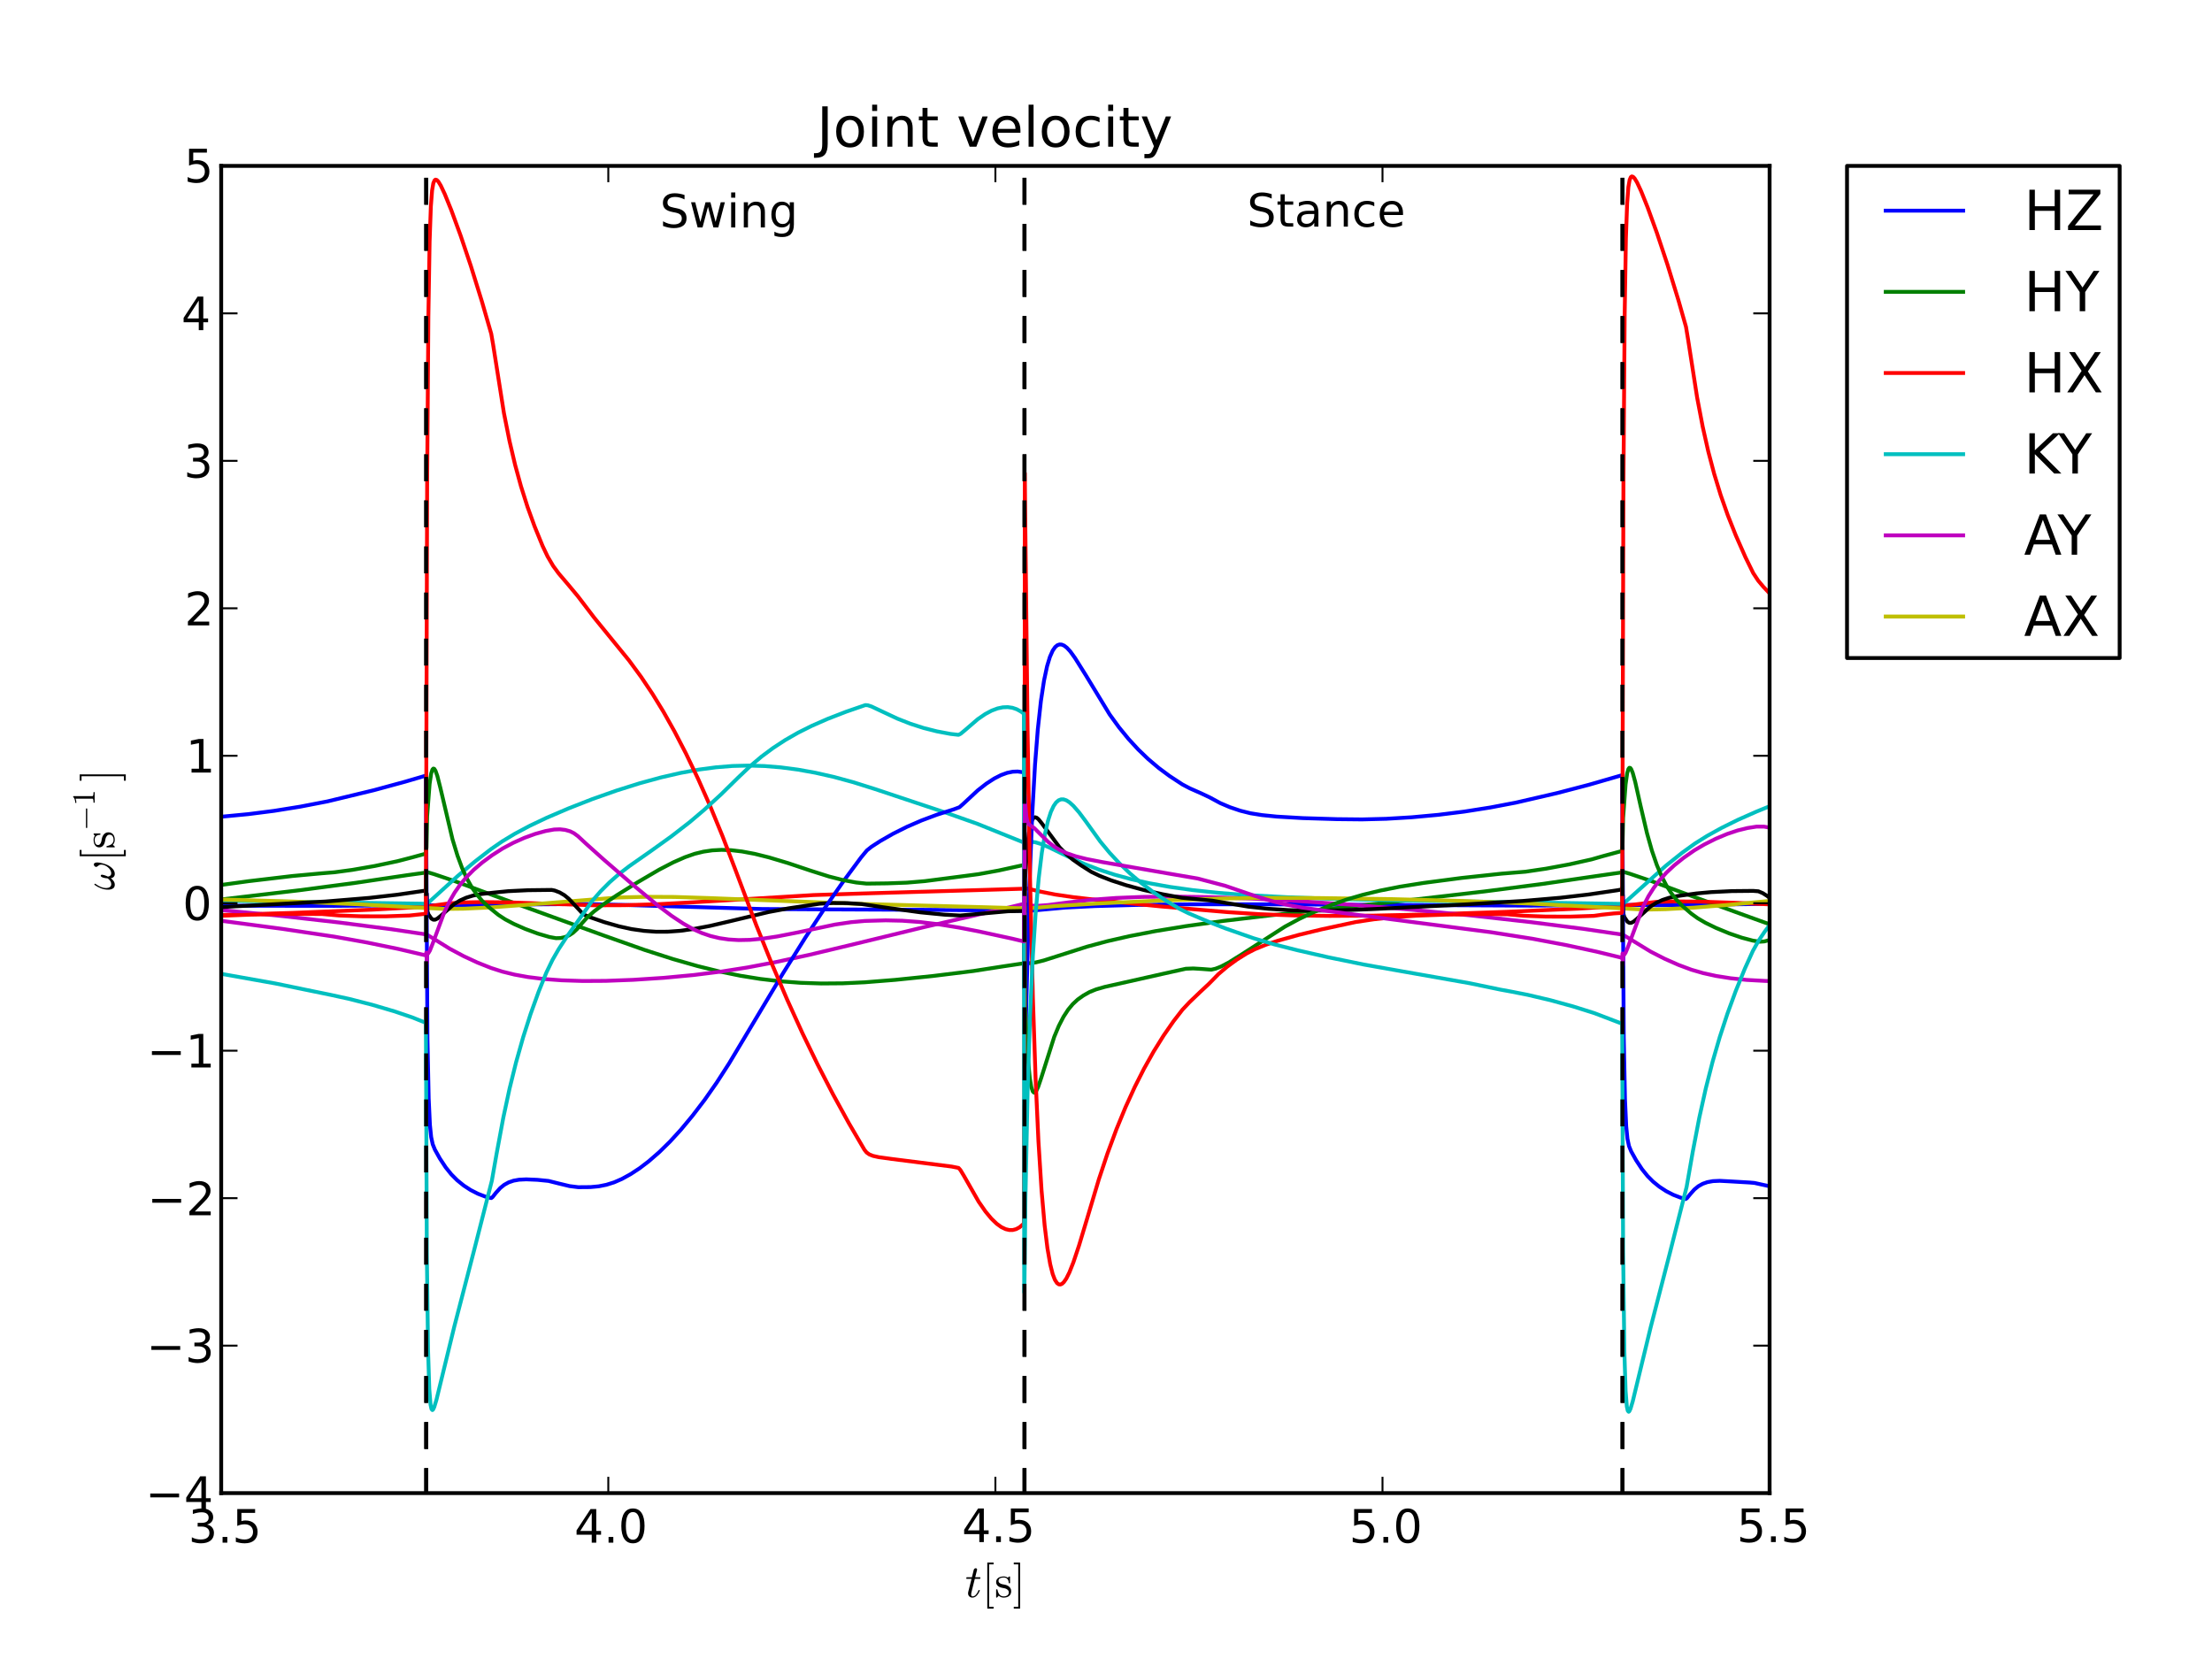 <?xml version="1.0" encoding="utf-8" standalone="no"?>
<!DOCTYPE svg PUBLIC "-//W3C//DTD SVG 1.1//EN"
  "http://www.w3.org/Graphics/SVG/1.1/DTD/svg11.dtd">
<!-- Created with matplotlib (http://matplotlib.org/) -->
<svg height="432pt" version="1.1" viewBox="0 0 576 432" width="576pt" xmlns="http://www.w3.org/2000/svg" xmlns:xlink="http://www.w3.org/1999/xlink">
 <defs>
  <style type="text/css">
*{stroke-linecap:square;stroke-linejoin:round;}
  </style>
 </defs>
 <g id="figure_1">
  <g id="patch_1">
   <path d="
M0 432
L576 432
L576 0
L0 0
z
" style="fill:#ffffff;"/>
  </g>
  <g id="axes_1">
   <g id="patch_2">
    <path d="
M57.6 388.8
L460.8 388.8
L460.8 43.2
L57.6 43.2
z
" style="fill:#ffffff;"/>
   </g>
   <g id="line2d_1">
    <path clip-path="url(#pb89c8edd4c)" d="
M57.681 235.847
L87.114 235.883
L108.806 235.705
L114.371 235.731
L121.789 235.752
L139.692 235.496
L152.11 235.393
L163.561 235.676
L198.478 236.704
L214.122 236.797
L241.137 236.916
L268.312 237.155
L277.425 236.329
L285.166 235.942
L296.052 235.64
L310.326 235.475
L328.792 235.477
L398.707 235.824
L419.835 235.634
L425.48 235.655
L432.737 235.711
L448.22 235.537
L460.719 235.351
L460.719 235.351" style="fill:none;stroke:#0000ff;"/>
   </g>
   <g id="line2d_2">
    <path clip-path="url(#pb89c8edd4c)" d="
M57.681 234.2
L77.841 231.835
L92.84 229.855
L106.065 227.886
L111.387 227.149
L113 227.617
L118.403 229.442
L126.628 232.48
L135.821 235.851
L157.352 243.65
L167.916 247.38
L175.254 249.738
L181.624 251.556
L187.43 252.986
L192.833 254.088
L197.994 254.916
L203.236 255.529
L208.477 255.919
L213.88 256.097
L219.444 256.054
L225.17 255.787
L233.073 255.157
L242.911 254.148
L253.475 252.847
L261.216 251.642
L267.103 250.764
L268.232 250.808
L269.683 250.617
L271.78 250.1
L275.489 248.921
L283.069 246.507
L288.311 245.096
L294.117 243.769
L300.81 242.474
L308.713 241.179
L318.47 239.818
L330.566 238.386
L365.242 234.59
L386.611 232.123
L401.933 230.135
L415.319 228.175
L422.899 227.084
L424.431 227.529
L429.754 229.335
L437.979 232.386
L446.849 235.647
L460.719 240.651
L460.719 240.651" style="fill:none;stroke:#008000;"/>
   </g>
   <g id="line2d_3">
    <path clip-path="url(#pb89c8edd4c)" d="
M57.681 238.264
L76.067 237.717
L96.952 236.872
L111.064 236.09
L113.322 235.737
L116.79 235.255
L120.419 235.001
L125.338 234.895
L132.595 234.978
L142.836 235.333
L154.771 235.741
L162.674 235.71
L171.222 235.455
L180.737 234.942
L211.864 233.069
L224.605 232.661
L254.604 231.78
L267.587 231.388
L270.893 232.164
L274.683 232.916
L279.521 233.625
L287.988 234.605
L302.262 236.03
L319.68 237.517
L328.067 238.053
L336.534 238.367
L346.211 238.496
L357.823 238.42
L373.144 238.084
L392.337 237.437
L410.964 236.609
L422.899 235.869
L431.286 234.848
L435.963 234.724
L442.817 234.784
L452.494 235.106
L460.719 235.497
L460.719 235.497" style="fill:none;stroke:#ff0000;"/>
   </g>
   <g id="line2d_4">
    <path clip-path="url(#pb89c8edd4c)" d="
M57.681 234.56
L111.064 235.332
L111.629 234.965
L113.242 233.507
L119.128 228.155
L123.644 224.359
L127.837 221.121
L130.821 219.063
L134.047 217.119
L137.917 215.054
L142.353 212.946
L148.078 210.494
L154.287 208.065
L160.577 205.848
L166.625 203.946
L172.189 202.424
L177.27 201.257
L182.028 200.39
L186.463 199.802
L190.737 199.459
L194.849 199.355
L199.043 199.476
L203.316 199.822
L207.752 200.403
L212.348 201.228
L217.187 202.325
L222.186 203.687
L227.831 205.466
L246.62 211.728
L254.523 214.525
L260.571 216.963
L266.861 219.501
L267.587 219.242
L268.474 219.175
L269.603 219.33
L271.054 219.766
L273.151 220.643
L278.07 223.028
L282.344 224.96
L286.134 226.428
L290.166 227.744
L294.52 228.929
L299.278 229.991
L304.52 230.931
L310.487 231.769
L317.341 232.508
L324.922 233.087
L335.324 233.64
L348.63 234.124
L365.161 234.484
L422.415 235.369
L422.819 235.198
L423.706 234.47
L433.786 225.434
L438.06 222.03
L441.366 219.65
L444.511 217.68
L448.22 215.622
L452.575 213.466
L457.332 211.362
L460.719 209.975
L460.719 209.975" style="fill:none;stroke:#00bfbf;"/>
   </g>
   <g id="line2d_5">
    <path clip-path="url(#pb89c8edd4c)" d="
M57.681 236.986
L73.728 238.563
L88.404 240.225
L101.871 241.964
L111.064 243.338
L111.951 243.849
L117.112 247.048
L120.741 248.985
L124.37 250.671
L127.918 252.076
L130.821 253.009
L133.966 253.781
L137.514 254.424
L141.546 254.924
L146.223 255.268
L151.788 255.451
L157.755 255.415
L164.932 255.142
L172.915 254.618
L180.657 253.889
L187.834 252.993
L194.607 251.926
L202.026 250.522
L210.735 248.64
L221.057 246.175
L240.733 241.392
L261.458 236.599
L266.7 235.345
L267.506 235.63
L268.716 235.823
L270.409 235.859
L272.909 235.67
L278.392 234.966
L284.682 234.257
L290.65 233.823
L297.504 233.552
L305.407 233.469
L314.842 233.602
L325.647 233.974
L338.066 234.632
L352.178 235.605
L367.822 236.912
L383.869 238.472
L398.788 240.142
L412.174 241.853
L422.496 243.375
L423.222 243.764
L429.834 247.803
L433.463 249.66
L437.092 251.266
L440.479 252.526
L443.462 253.39
L446.849 254.134
L450.639 254.734
L454.833 255.169
L459.59 255.432
L460.719 255.468
L460.719 255.468" style="fill:none;stroke:#bf00bf;"/>
   </g>
   <g id="line2d_6">
    <path clip-path="url(#pb89c8edd4c)" d="
M57.681 234.222
L76.228 234.756
L93.323 235.466
L108.242 236.303
L115.822 236.681
L120.822 236.618
L127.676 236.298
L136.305 235.665
L160.9 233.707
L168.157 233.527
L175.657 233.566
L184.447 233.844
L223.073 235.34
L257.265 236.26
L267.748 236.558
L274.925 235.934
L285.65 235.278
L301.536 234.526
L317.664 233.984
L329.196 233.811
L343.066 233.845
L361.935 234.114
L380.724 234.602
L398.304 235.279
L413.706 236.086
L428.383 236.865
L433.786 236.745
L440.963 236.355
L450.075 235.626
L460.719 234.6
L460.719 234.6" style="fill:none;stroke:#bfbf00;"/>
   </g>
   <g id="line2d_7">
    <path clip-path="url(#pb89c8edd4c)" d="
M110.984 388.8
L110.984 43.2" style="fill:none;stroke:#000000;stroke-dasharray:6,6;stroke-dashoffset:0.0;stroke-linecap:butt;"/>
   </g>
   <g id="line2d_8">
    <path clip-path="url(#pb89c8edd4c)" d="
M266.78 388.8
L266.78 43.2" style="fill:none;stroke:#000000;stroke-dasharray:6,6;stroke-dashoffset:0.0;stroke-linecap:butt;"/>
   </g>
   <g id="line2d_9">
    <path clip-path="url(#pb89c8edd4c)" d="
M422.496 388.8
L422.496 43.2" style="fill:none;stroke:#000000;stroke-dasharray:6,6;stroke-dashoffset:0.0;stroke-linecap:butt;"/>
   </g>
   <g id="line2d_10">
    <path clip-path="url(#pb89c8edd4c)" d="
M57.681 236.203
L84.776 234.751
L96.146 233.811
L103.484 232.976
L110.742 231.918
L110.822 231.904
L110.903 231.617
L111.064 236.647
L111.145 232.746
L111.306 237.245
L111.548 238.06
L112.355 239.214
L112.838 239.492
L113.322 239.476
L113.887 239.204
L114.774 238.485
L118.241 235.425
L119.773 234.481
L121.386 233.757
L123.16 233.211
L125.257 232.806
L128.724 232.415
L132.353 232.059
L137.514 231.808
L143.643 231.735
L144.449 231.895
L145.74 232.39
L146.949 233.096
L148.078 234.015
L149.449 235.458
L151.949 238.14
L153.723 238.869
L157.352 240.123
L161.142 241.204
L164.448 241.93
L167.674 242.394
L170.738 242.614
L173.883 242.612
L177.108 242.383
L180.657 241.896
L184.85 241.11
L190.172 239.872
L200.172 237.484
L205.252 236.54
L213.396 235.331
L216.864 235.142
L220.493 235.165
L224.364 235.415
L226.541 235.725
L230.008 236.248
L239.685 237.57
L245.975 238.183
L250.007 238.393
L254.523 238.002
L262.506 237.288
L265.893 237.222
L266.619 237.246
L266.7 257.434
L266.78 250.437
L266.941 228.855
L267.425 221.357
L267.909 216.976
L268.393 214.521
L268.796 213.431
L269.199 212.923
L269.522 212.81
L269.925 212.926
L270.409 213.317
L271.215 214.308
L275.892 220.623
L277.586 222.335
L279.441 223.897
L281.537 225.363
L284.198 227.043
L286.376 228.086
L289.359 229.248
L293.23 230.505
L297.746 231.734
L302.746 232.861
L307.745 233.772
L310.568 234.038
L315.648 234.53
L325.083 236.092
L330.324 236.653
L335.647 236.995
L341.211 237.128
L348.549 237.06
L357.178 236.737
L381.047 235.539
L396.611 234.605
L406.287 233.776
L413.626 232.928
L421.206 231.814
L422.335 231.604
L422.415 231.117
L422.496 235.851
L422.577 233.193
L422.738 237.992
L422.98 238.818
L423.786 240.009
L424.27 240.312
L424.754 240.308
L425.318 240.038
L426.205 239.305
L429.834 236.018
L431.286 235.1
L432.899 234.346
L434.673 233.77
L436.769 233.333
L441.688 232.656
L445.559 232.305
L450.962 232.04
L456.526 231.987
L457.897 232.096
L459.026 232.578
L460.155 233.291
L460.719 233.745
L460.719 233.745" style="fill:none;stroke:#000000;"/>
   </g>
   <g id="line2d_11">
    <path clip-path="url(#pb89c8edd4c)" d="
M57.681 212.667
L64.696 211.995
L71.389 211.142
L78.163 210.054
L85.26 208.682
L97.356 205.767
L105.5 203.55
L110.822 201.988
L110.903 202.545
L111.306 270.412
L111.629 286.03
L111.951 292.927
L112.274 296.089
L112.677 297.962
L113.242 299.351
L114.532 301.664
L116.064 303.987
L117.516 305.79
L119.048 307.328
L120.741 308.701
L122.515 309.86
L124.451 310.853
L126.386 311.596
L127.918 311.979
L128.241 311.739
L129.128 310.622
L130.257 309.362
L131.305 308.52
L132.434 307.894
L133.724 307.448
L135.176 307.189
L137.03 307.101
L139.933 307.223
L142.836 307.514
L145.417 308.161
L148.32 308.86
L150.578 309.142
L153.723 309.115
L155.9 308.915
L157.916 308.51
L159.932 307.873
L161.948 306.993
L164.206 305.745
L166.545 304.215
L168.964 302.366
L171.706 299.979
L174.447 297.29
L177.27 294.21
L180.334 290.525
L183.479 286.41
L186.624 281.92
L189.85 276.916
L193.64 270.582
L203.8 253.594
L209.687 244.183
L214.929 236.226
L219.686 229.395
L224.202 223.294
L225.734 221.446
L226.944 220.482
L229.202 219.013
L232.508 217.126
L236.137 215.31
L239.927 213.663
L243.959 212.154
L248.394 210.738
L249.846 210.195
L250.813 209.339
L254.604 205.813
L256.861 204.048
L258.877 202.739
L260.652 201.833
L262.264 201.246
L263.716 200.948
L265.006 200.898
L266.216 201.064
L266.619 201.171
L266.78 209.07
L266.861 276.59
L266.941 273.292
L268.07 230.194
L268.796 211.877
L269.522 199.072
L270.248 189.881
L271.054 182.508
L271.86 177.22
L272.667 173.45
L273.393 171.057
L274.118 169.421
L274.764 168.491
L275.328 168.018
L275.892 167.815
L276.457 167.845
L277.102 168.119
L277.828 168.68
L278.715 169.65
L279.924 171.332
L282.747 175.831
L288.956 186.05
L291.375 189.379
L293.875 192.437
L296.375 195.149
L298.956 197.63
L301.697 199.955
L304.52 202.054
L307.907 204.272
L309.842 205.289
L312.826 206.608
L315.003 207.636
L317.745 209.121
L320.244 210.188
L322.986 211.113
L325.647 211.775
L328.631 212.251
L332.502 212.642
L339.195 213.034
L348.146 213.307
L354.678 213.375
L360.968 213.213
L367.58 212.818
L374.515 212.18
L381.289 211.336
L388.063 210.27
L394.756 208.994
L405.562 206.493
L413.787 204.341
L422.254 201.889
L422.335 201.864
L422.415 202.717
L422.819 269.928
L423.141 286.206
L423.464 293.312
L423.786 296.538
L424.189 298.429
L424.754 299.816
L426.044 302.129
L427.576 304.453
L429.028 306.251
L430.479 307.706
L432.092 309.016
L433.866 310.175
L435.721 311.128
L437.656 311.875
L438.947 312.219
L439.269 312.01
L440.076 311.021
L441.204 309.746
L442.253 308.889
L443.382 308.255
L444.591 307.827
L446.043 307.562
L447.817 307.484
L450.397 307.621
L455.639 307.927
L456.849 308.034
L459.026 308.513
L460.719 308.879
L460.719 308.879" style="fill:none;stroke:#0000ff;"/>
   </g>
   <g id="line2d_12">
    <path clip-path="url(#pb89c8edd4c)" d="
M57.681 230.429
L64.696 229.462
L76.147 228.11
L83.808 227.404
L87.114 227.138
L91.711 226.52
L97.597 225.499
L103.484 224.257
L107.355 223.25
L110.822 222.297
L111.064 220.72
L111.226 212.58
L111.871 204.128
L112.274 201.428
L112.596 200.399
L112.838 200.131
L113.08 200.2
L113.403 200.7
L113.887 202.064
L114.693 205.257
L117.838 218.574
L119.128 222.803
L120.338 226.059
L121.548 228.721
L122.838 231.026
L124.128 232.894
L125.58 234.601
L127.192 236.145
L129.773 238.233
L131.547 239.394
L133.805 240.586
L136.788 241.902
L140.095 243.12
L143.078 243.992
L144.772 244.295
L145.981 244.259
L147.11 244.014
L148.239 243.541
L149.207 242.906
L150.255 241.934
L151.546 240.405
L152.916 238.904
L154.61 237.389
L157.029 235.549
L160.658 233.093
L166.141 229.679
L171.625 226.468
L175.334 224.544
L178.399 223.198
L180.899 222.323
L183.156 221.772
L185.495 221.428
L187.914 221.3
L190.414 221.39
L193.236 221.726
L196.543 222.344
L200.252 223.269
L205.252 224.764
L211.058 226.712
L215.896 228.245
L219.606 229.186
L222.912 229.798
L225.654 230.091
L231.057 230.024
L236.137 229.841
L240.814 229.446
L245.975 228.781
L251.62 228.048
L254.845 227.621
L260.006 226.687
L265.409 225.5
L266.7 225.228
L266.78 228.576
L266.941 262.812
L267.667 275.665
L268.151 280.703
L268.554 283.084
L268.957 284.246
L269.28 284.529
L269.522 284.457
L269.844 284.073
L270.328 283.053
L271.135 280.677
L274.522 269.99
L275.731 267.096
L276.941 264.759
L278.15 262.904
L279.36 261.452
L280.65 260.259
L282.102 259.232
L283.715 258.321
L285.408 257.639
L287.666 256.988
L292.101 255.991
L302.746 253.596
L308.794 252.257
L310.729 252.184
L312.906 252.313
L315.406 252.5
L316.535 252.245
L317.987 251.671
L319.922 250.653
L322.825 248.852
L334.598 241.289
L338.388 239.254
L342.017 237.559
L346.856 235.575
L350.726 234.212
L354.839 233.009
L359.436 231.898
L364.596 230.882
L370.725 229.91
L380.563 228.62
L390.966 227.502
L397.256 226.989
L402.578 226.2
L408.626 225.082
L414.432 223.788
L417.254 222.975
L422.335 221.596
L422.415 220.562
L422.496 220.747
L422.657 212.965
L423.302 204.24
L423.706 201.381
L424.028 200.257
L424.27 199.934
L424.512 199.962
L424.754 200.27
L425.157 201.249
L425.802 203.585
L427.173 209.715
L428.867 216.944
L430.157 221.522
L431.447 225.273
L432.657 228.14
L433.947 230.622
L435.237 232.63
L436.608 234.364
L438.14 235.944
L440.398 237.897
L442.092 239.123
L444.108 240.3
L446.849 241.633
L450.317 243.064
L453.542 244.167
L456.445 244.937
L458.3 245.223
L459.429 245.145
L460.558 244.837
L460.719 244.773
L460.719 244.773" style="fill:none;stroke:#008000;"/>
   </g>
   <g id="line2d_13">
    <path clip-path="url(#pb89c8edd4c)" d="
M57.681 238.474
L65.1 238.174
L75.18 237.988
L83.808 238.006
L88.404 238.4
L94.211 238.603
L100.581 238.605
L106.629 238.396
L110.822 237.95
L110.903 237.616
L111.226 125.681
L111.548 82.507
L111.871 62.839
L112.193 53.776
L112.516 49.59
L112.838 47.705
L113.161 46.946
L113.403 46.776
L113.725 46.854
L114.129 47.257
L114.774 48.317
L115.822 50.547
L117.516 54.726
L119.935 61.322
L122.596 69.213
L125.499 78.546
L127.918 86.913
L128.402 89.716
L131.224 107.574
L132.676 114.852
L134.127 121.028
L135.66 126.619
L137.353 131.962
L139.208 137.075
L141.304 142.198
L142.595 144.909
L144.046 147.376
L145.498 149.346
L147.836 152.091
L150.417 155.187
L154.771 160.897
L163.803 171.987
L166.948 176.269
L169.932 180.726
L172.754 185.328
L175.657 190.492
L178.641 196.252
L181.786 202.82
L184.931 209.923
L188.156 217.764
L191.462 226.4
L196.946 240.947
L200.978 250.96
L205.01 260.378
L208.961 269.055
L212.913 277.201
L216.945 285.014
L221.057 292.498
L225.089 299.388
L225.654 300.097
L226.38 300.613
L227.347 300.996
L228.879 301.336
L232.186 301.79
L247.83 303.771
L249.604 304.125
L250.088 304.668
L250.975 306.138
L254.845 312.922
L256.62 315.482
L258.152 317.326
L259.523 318.648
L260.732 319.524
L261.861 320.067
L262.829 320.295
L263.716 320.291
L264.603 320.062
L265.49 319.583
L266.377 318.828
L266.619 318.571
L266.7 287.857
L266.78 290.947
L266.861 123.248
L266.941 132.472
L267.587 190.369
L268.232 229.254
L268.957 259.7
L269.683 281.339
L270.409 297.161
L271.215 309.948
L272.022 319.105
L272.748 325.021
L273.473 329.212
L274.118 331.762
L274.683 333.237
L275.247 334.113
L275.731 334.453
L276.134 334.483
L276.538 334.309
L277.021 333.865
L277.667 332.932
L278.473 331.318
L279.521 328.668
L280.973 324.339
L283.15 317.108
L286.134 307.111
L288.392 300.342
L290.73 294.029
L293.069 288.345
L295.488 283.047
L297.907 278.27
L300.407 273.815
L302.988 269.673
L305.568 265.947
L307.907 262.922
L309.761 260.953
L312.584 258.25
L314.761 256.219
L317.341 253.594
L319.599 251.685
L322.099 249.86
L324.68 248.247
L326.776 247.175
L329.679 245.989
L332.824 244.936
L338.227 243.433
L344.195 241.994
L352.984 240.101
L357.742 239.387
L362.903 238.84
L368.87 238.439
L376.531 238.165
L387.418 238.018
L392.498 238.089
L396.852 238.464
L402.578 238.675
L408.868 238.688
L415.077 238.485
L417.174 238.183
L420.238 237.854
L422.335 237.721
L422.415 237.228
L422.738 126.039
L423.06 81.899
L423.383 61.985
L423.706 52.879
L424.028 48.706
L424.351 46.841
L424.673 46.1
L424.915 45.94
L425.238 46.029
L425.641 46.436
L426.286 47.505
L427.334 49.755
L429.028 53.974
L431.447 60.638
L434.189 68.857
L437.092 78.292
L439.027 85.097
L439.592 88.516
L441.93 103.53
L443.382 111.131
L444.833 117.569
L446.365 123.38
L448.059 128.908
L449.914 134.174
L452.01 139.443
L454.51 145.101
L456.526 149.214
L457.816 151.18
L459.187 152.809
L460.719 154.434
L460.719 154.434" style="fill:none;stroke:#ff0000;"/>
   </g>
   <g id="line2d_14">
    <path clip-path="url(#pb89c8edd4c)" d="
M57.681 253.598
L71.712 256.095
L79.857 257.782
L85.985 259.034
L90.904 260.107
L96.872 261.633
L102.758 263.367
L107.274 264.901
L110.903 266.346
L111.145 326.382
L111.468 351.612
L111.79 361.731
L112.113 365.789
L112.355 366.921
L112.596 367.184
L112.758 367.064
L113.08 366.397
L113.645 364.528
L114.935 359.234
L118.322 345.339
L123.483 325.466
L128.079 307.453
L129.289 300.564
L131.063 291.018
L132.676 283.525
L134.369 276.672
L136.224 270.105
L138.159 264.063
L140.256 258.241
L142.272 253.254
L143.885 249.923
L145.498 247.118
L147.594 243.931
L154.207 234.597
L156.384 232.103
L158.723 229.757
L161.222 227.561
L163.884 225.527
L169.528 221.579
L174.77 217.82
L179.608 214.071
L183.318 210.924
L187.753 206.863
L192.269 202.426
L195.414 199.442
L198.317 196.998
L201.3 194.781
L204.445 192.725
L207.832 190.784
L211.38 189.009
L215.493 187.204
L220.332 185.328
L225.331 183.605
L225.976 183.651
L226.944 183.971
L229.041 184.958
L233.718 187.149
L237.105 188.477
L240.492 189.566
L243.959 190.444
L247.507 191.113
L249.604 191.352
L250.168 191.063
L251.217 190.195
L254.604 187.278
L256.539 185.945
L258.232 185.043
L259.764 184.47
L261.135 184.182
L262.426 184.131
L263.635 184.305
L264.764 184.688
L265.893 185.313
L266.619 185.857
L266.7 336.485
L266.78 333.348
L267.022 311.963
L267.587 284.337
L268.232 264.3
L268.957 248.824
L269.683 237.681
L270.49 228.601
L271.296 221.994
L272.102 217.171
L272.909 213.687
L273.635 211.445
L274.36 209.881
L275.005 208.959
L275.651 208.402
L276.296 208.15
L276.941 208.15
L277.667 208.395
L278.473 208.909
L279.521 209.859
L280.973 211.519
L282.666 213.784
L286.537 219.166
L288.956 222.087
L291.537 224.855
L294.278 227.467
L297.181 229.929
L300.326 232.307
L303.713 234.591
L307.261 236.722
L309.439 237.789
L313.229 239.403
L315.89 240.504
L318.954 241.702
L326.454 244.324
L331.776 245.902
L337.905 247.455
L345.807 249.255
L355.162 251.17
L365.484 252.999
L382.74 256.041
L390.724 257.699
L393.385 258.185
L397.82 259.057
L403.707 260.445
L409.594 262.06
L415.158 263.813
L422.335 266.556
L422.415 266.668
L422.657 325.994
L422.98 351.97
L423.302 362.195
L423.625 366.255
L423.867 367.373
L424.109 367.621
L424.27 367.491
L424.593 366.809
L425.157 364.919
L426.447 359.589
L429.834 345.608
L434.753 326.579
L439.188 309.084
L440.801 299.872
L442.495 291.041
L444.188 283.405
L445.962 276.447
L447.817 270.064
L449.833 263.917
L452.01 257.985
L454.349 252.248
L456.445 247.617
L457.897 245.018
L459.51 242.625
L460.719 241.004
L460.719 241.004" style="fill:none;stroke:#00bfbf;"/>
   </g>
   <g id="line2d_15">
    <path clip-path="url(#pb89c8edd4c)" d="
M57.681 239.777
L73.486 241.873
L87.114 243.907
L95.42 245.398
L103.726 247.105
L110.822 248.769
L110.903 248.873
L110.984 248.058
L111.064 248.195
L111.145 250.807
L111.226 248.078
L111.306 248.488
L111.548 248.189
L111.951 247.52
L112.677 245.691
L115.661 237.632
L117.032 234.755
L118.403 232.399
L119.935 230.222
L121.548 228.309
L123.402 226.452
L125.58 224.593
L128.16 222.691
L130.902 220.934
L133.644 219.472
L136.547 218.172
L139.369 217.146
L142.03 216.409
L144.288 216.002
L145.82 215.947
L147.191 216.108
L148.481 216.478
L149.449 216.964
L150.497 217.735
L152.594 219.684
L157.19 223.81
L165.174 230.712
L171.302 235.789
L174.931 238.515
L177.915 240.489
L180.495 241.945
L182.753 242.956
L185.011 243.727
L187.35 244.289
L189.769 244.642
L192.349 244.795
L195.252 244.736
L198.478 244.442
L202.429 243.845
L207.832 242.786
L217.428 240.754
L221.622 240.132
L225.251 239.81
L230.653 239.656
L234.927 239.754
L239.443 240.084
L244.282 240.663
L249.765 241.553
L254.765 242.516
L263.555 244.42
L266.619 245.15
L266.861 207.258
L266.941 208.954
L267.264 212.756
L267.587 214.146
L267.909 214.66
L268.474 215.036
L269.361 215.676
L270.651 216.969
L272.909 219.206
L274.441 220.402
L276.054 221.378
L277.908 222.223
L280.086 222.965
L282.989 223.699
L287.101 224.495
L304.6 227.524
L311.858 228.762
L319.035 230.656
L326.776 233.299
L331.131 234.627
L335.002 235.574
L339.034 236.329
L343.791 236.978
L388.305 242.756
L399.11 244.456
L407.9 246.111
L415.722 247.802
L422.335 249.406
L422.415 249.711
L422.496 248.296
L422.577 251.34
L422.657 248.397
L422.738 248.864
L422.98 248.577
L423.302 248.079
L423.867 246.726
L427.899 235.974
L429.27 233.349
L430.641 231.193
L432.173 229.178
L433.947 227.222
L435.963 225.34
L438.382 223.4
L441.204 221.432
L443.785 219.911
L446.769 218.413
L449.752 217.163
L452.494 216.244
L455.075 215.609
L457.413 215.246
L459.348 215.25
L460.639 215.489
L460.719 215.511
L460.719 215.511" style="fill:none;stroke:#bf00bf;"/>
   </g>
   <g id="line2d_16">
    <path clip-path="url(#pb89c8edd4c)" d="
M110.984 388.8
L110.984 43.2" style="fill:none;stroke:#000000;stroke-dasharray:6,6;stroke-dashoffset:0.0;stroke-linecap:butt;"/>
   </g>
   <g id="line2d_17">
    <path clip-path="url(#pb89c8edd4c)" d="
M266.78 388.8
L266.78 43.2" style="fill:none;stroke:#000000;stroke-dasharray:6,6;stroke-dashoffset:0.0;stroke-linecap:butt;"/>
   </g>
   <g id="line2d_18">
    <path clip-path="url(#pb89c8edd4c)" d="
M422.496 388.8
L422.496 43.2" style="fill:none;stroke:#000000;stroke-dasharray:6,6;stroke-dashoffset:0.0;stroke-linecap:butt;"/>
   </g>
   <g id="matplotlib.axis_1">
    <g id="xtick_1">
     <g id="line2d_19">
      <defs>
       <path d="
M0 0
L0 -4" id="mcb557df647" style="stroke:#000000;stroke-linecap:butt;stroke-width:0.5;"/>
      </defs>
      <g>
       <use style="stroke:#000000;stroke-linecap:butt;stroke-width:0.5;" x="57.6" xlink:href="#mcb557df647" y="388.8"/>
      </g>
     </g>
     <g id="line2d_20">
      <defs>
       <path d="
M0 0
L0 4" id="mdad270ee8e" style="stroke:#000000;stroke-linecap:butt;stroke-width:0.5;"/>
      </defs>
      <g>
       <use style="stroke:#000000;stroke-linecap:butt;stroke-width:0.5;" x="57.6" xlink:href="#mdad270ee8e" y="43.2"/>
      </g>
     </g>
     <g id="text_1">
      <!-- 3.5 -->
      <defs>
       <path d="
M40.578 39.312
Q47.656 37.797 51.625 33
Q55.609 28.219 55.609 21.188
Q55.609 10.406 48.188 4.484
Q40.766 -1.422 27.094 -1.422
Q22.516 -1.422 17.656 -0.516
Q12.797 0.391 7.625 2.203
L7.625 11.719
Q11.719 9.328 16.594 8.109
Q21.484 6.891 26.812 6.891
Q36.078 6.891 40.938 10.547
Q45.797 14.203 45.797 21.188
Q45.797 27.641 41.281 31.266
Q36.766 34.906 28.719 34.906
L20.219 34.906
L20.219 43.016
L29.109 43.016
Q36.375 43.016 40.234 45.922
Q44.094 48.828 44.094 54.297
Q44.094 59.906 40.109 62.906
Q36.141 65.922 28.719 65.922
Q24.656 65.922 20.016 65.031
Q15.375 64.156 9.812 62.312
L9.812 71.094
Q15.438 72.656 20.344 73.438
Q25.25 74.219 29.594 74.219
Q40.828 74.219 47.359 69.109
Q53.906 64.016 53.906 55.328
Q53.906 49.266 50.438 45.094
Q46.969 40.922 40.578 39.312" id="DejaVuSans-33"/>
       <path d="
M10.797 72.906
L49.516 72.906
L49.516 64.594
L19.828 64.594
L19.828 46.734
Q21.969 47.469 24.109 47.828
Q26.266 48.188 28.422 48.188
Q40.625 48.188 47.75 41.5
Q54.891 34.812 54.891 23.391
Q54.891 11.625 47.562 5.094
Q40.234 -1.422 26.906 -1.422
Q22.312 -1.422 17.547 -0.641
Q12.797 0.141 7.719 1.703
L7.719 11.625
Q12.109 9.234 16.797 8.062
Q21.484 6.891 26.703 6.891
Q35.156 6.891 40.078 11.328
Q45.016 15.766 45.016 23.391
Q45.016 31 40.078 35.438
Q35.156 39.891 26.703 39.891
Q22.75 39.891 18.812 39.016
Q14.891 38.141 10.797 36.281
z
" id="DejaVuSans-35"/>
       <path d="
M10.688 12.406
L21 12.406
L21 0
L10.688 0
z
" id="DejaVuSans-2e"/>
      </defs>
      <g transform="translate(49.04 401.706)scale(0.12 -0.12)">
       <use xlink:href="#DejaVuSans-33"/>
       <use x="63.623" xlink:href="#DejaVuSans-2e"/>
       <use x="95.41" xlink:href="#DejaVuSans-35"/>
      </g>
     </g>
    </g>
    <g id="xtick_2">
     <g id="line2d_21">
      <g>
       <use style="stroke:#000000;stroke-linecap:butt;stroke-width:0.5;" x="158.4" xlink:href="#mcb557df647" y="388.8"/>
      </g>
     </g>
     <g id="line2d_22">
      <g>
       <use style="stroke:#000000;stroke-linecap:butt;stroke-width:0.5;" x="158.4" xlink:href="#mdad270ee8e" y="43.2"/>
      </g>
     </g>
     <g id="text_2">
      <!-- 4.0 -->
      <defs>
       <path d="
M31.781 66.406
Q24.172 66.406 20.328 58.906
Q16.5 51.422 16.5 36.375
Q16.5 21.391 20.328 13.891
Q24.172 6.391 31.781 6.391
Q39.453 6.391 43.281 13.891
Q47.125 21.391 47.125 36.375
Q47.125 51.422 43.281 58.906
Q39.453 66.406 31.781 66.406
M31.781 74.219
Q44.047 74.219 50.516 64.516
Q56.984 54.828 56.984 36.375
Q56.984 17.969 50.516 8.266
Q44.047 -1.422 31.781 -1.422
Q19.531 -1.422 13.062 8.266
Q6.594 17.969 6.594 36.375
Q6.594 54.828 13.062 64.516
Q19.531 74.219 31.781 74.219" id="DejaVuSans-30"/>
       <path d="
M37.797 64.312
L12.891 25.391
L37.797 25.391
z

M35.203 72.906
L47.609 72.906
L47.609 25.391
L58.016 25.391
L58.016 17.188
L47.609 17.188
L47.609 0
L37.797 0
L37.797 17.188
L4.891 17.188
L4.891 26.703
z
" id="DejaVuSans-34"/>
      </defs>
      <g transform="translate(149.55 401.706)scale(0.12 -0.12)">
       <use xlink:href="#DejaVuSans-34"/>
       <use x="63.623" xlink:href="#DejaVuSans-2e"/>
       <use x="95.41" xlink:href="#DejaVuSans-30"/>
      </g>
     </g>
    </g>
    <g id="xtick_3">
     <g id="line2d_23">
      <g>
       <use style="stroke:#000000;stroke-linecap:butt;stroke-width:0.5;" x="259.2" xlink:href="#mcb557df647" y="388.8"/>
      </g>
     </g>
     <g id="line2d_24">
      <g>
       <use style="stroke:#000000;stroke-linecap:butt;stroke-width:0.5;" x="259.2" xlink:href="#mdad270ee8e" y="43.2"/>
      </g>
     </g>
     <g id="text_3">
      <!-- 4.5 -->
      <g transform="translate(250.476 401.549)scale(0.12 -0.12)">
       <use xlink:href="#DejaVuSans-34"/>
       <use x="63.623" xlink:href="#DejaVuSans-2e"/>
       <use x="95.41" xlink:href="#DejaVuSans-35"/>
      </g>
     </g>
    </g>
    <g id="xtick_4">
     <g id="line2d_25">
      <g>
       <use style="stroke:#000000;stroke-linecap:butt;stroke-width:0.5;" x="360.0" xlink:href="#mcb557df647" y="388.8"/>
      </g>
     </g>
     <g id="line2d_26">
      <g>
       <use style="stroke:#000000;stroke-linecap:butt;stroke-width:0.5;" x="360.0" xlink:href="#mdad270ee8e" y="43.2"/>
      </g>
     </g>
     <g id="text_4">
      <!-- 5.0 -->
      <g transform="translate(351.32 401.706)scale(0.12 -0.12)">
       <use xlink:href="#DejaVuSans-35"/>
       <use x="63.623" xlink:href="#DejaVuSans-2e"/>
       <use x="95.41" xlink:href="#DejaVuSans-30"/>
      </g>
     </g>
    </g>
    <g id="xtick_5">
     <g id="line2d_27">
      <g>
       <use style="stroke:#000000;stroke-linecap:butt;stroke-width:0.5;" x="460.8" xlink:href="#mcb557df647" y="388.8"/>
      </g>
     </g>
     <g id="line2d_28">
      <g>
       <use style="stroke:#000000;stroke-linecap:butt;stroke-width:0.5;" x="460.8" xlink:href="#mdad270ee8e" y="43.2"/>
      </g>
     </g>
     <g id="text_5">
      <!-- 5.5 -->
      <g transform="translate(452.245 401.549)scale(0.12 -0.12)">
       <use xlink:href="#DejaVuSans-35"/>
       <use x="63.623" xlink:href="#DejaVuSans-2e"/>
       <use x="95.41" xlink:href="#DejaVuSans-35"/>
      </g>
     </g>
    </g>
    <g id="text_6">
     <!-- $t [\mathrm{s}]$ -->
     <defs>
      <path d="
M2.203 -25
L2.203 -21
L11.922 -21
L11.922 71
L2.203 71
L2.203 75
L15.922 75
L15.922 -25
z
" id="Cmr10-5d"/>
      <path d="
M3.328 -0.297
L3.328 16.016
Q3.328 16.797 4.203 16.797
L5.422 16.797
Q6 16.797 6.203 16.016
Q8.984 1.516 19.672 1.516
Q24.422 1.516 27.609 3.656
Q30.812 5.812 30.812 10.297
Q30.812 13.531 28.312 15.797
Q25.828 18.062 22.406 18.891
L15.719 20.219
Q12.359 20.953 9.594 22.453
Q6.844 23.969 5.078 26.484
Q3.328 29 3.328 32.328
Q3.328 36.719 5.641 39.516
Q7.953 42.328 11.656 43.578
Q15.375 44.828 19.672 44.828
Q24.812 44.828 28.609 42.094
L31.5 44.578
Q31.5 44.828 31.984 44.828
L32.719 44.828
Q33.016 44.828 33.25 44.547
Q33.5 44.281 33.5 44
L33.5 30.906
Q33.5 29.984 32.719 29.984
L31.5 29.984
Q30.609 29.984 30.609 30.906
Q30.609 36.141 27.703 39.312
Q24.812 42.484 19.578 42.484
Q15.094 42.484 11.797 40.812
Q8.5 39.156 8.5 35.109
Q8.5 32.328 10.859 30.547
Q13.234 28.766 16.406 27.984
L23.188 26.703
Q26.609 25.922 29.562 24.062
Q32.516 22.219 34.25 19.375
Q35.984 16.547 35.984 12.984
Q35.984 9.375 34.734 6.703
Q33.5 4.047 31.266 2.281
Q29.047 0.531 26.016 -0.297
Q23 -1.125 19.672 -1.125
Q13.422 -1.125 8.984 3.078
L5.328 -0.875
Q5.328 -1.125 4.781 -1.125
L4.203 -1.125
Q3.328 -1.125 3.328 -0.297" id="Cmr10-73"/>
      <path d="
M6.203 8.109
Q6.203 9.578 6.5 10.891
L13.719 39.594
L3.219 39.594
Q2.203 39.594 2.203 40.922
Q2.594 43.109 3.516 43.109
L14.594 43.109
L18.609 59.422
Q19 60.75 20.172 61.672
Q21.344 62.594 22.797 62.594
Q24.078 62.594 24.922 61.828
Q25.781 61.078 25.781 59.812
Q25.781 59.516 25.75 59.344
Q25.734 59.188 25.688 58.984
L21.688 43.109
L31.984 43.109
Q33.016 43.109 33.016 41.797
Q32.953 41.547 32.812 40.953
Q32.672 40.375 32.422 39.984
Q32.172 39.594 31.688 39.594
L20.797 39.594
L13.625 10.688
Q12.891 7.859 12.891 5.812
Q12.891 1.516 15.828 1.516
Q20.219 1.516 23.609 5.641
Q27 9.766 28.812 14.703
Q29.203 15.281 29.594 15.281
L30.812 15.281
Q31.203 15.281 31.438 15.016
Q31.688 14.75 31.688 14.406
Q31.688 14.203 31.594 14.109
Q29.391 8.062 25.188 3.469
Q21 -1.125 15.578 -1.125
Q11.625 -1.125 8.906 1.453
Q6.203 4.047 6.203 8.109" id="Cmmi10-74"/>
      <path d="
M11.812 -25
L11.812 75
L25.484 75
L25.484 71
L15.828 71
L15.828 -21
L25.484 -21
L25.484 -25
z
" id="Cmr10-5b"/>
     </defs>
     <g transform="translate(251.34 418.877)scale(0.12 -0.12)">
      <use transform="translate(0.0 25.0)" xlink:href="#Cmmi10-74"/>
      <use transform="translate(36.084 25.0)" xlink:href="#Cmr10-5b"/>
      <use transform="translate(63.77 25.0)" xlink:href="#Cmr10-73"/>
      <use transform="translate(103.174 25.0)" xlink:href="#Cmr10-5d"/>
     </g>
    </g>
   </g>
   <g id="matplotlib.axis_2">
    <g id="ytick_1">
     <g id="line2d_29">
      <defs>
       <path d="
M0 0
L4 0" id="mc8fcea1516" style="stroke:#000000;stroke-linecap:butt;stroke-width:0.5;"/>
      </defs>
      <g>
       <use style="stroke:#000000;stroke-linecap:butt;stroke-width:0.5;" x="57.6" xlink:href="#mc8fcea1516" y="388.8"/>
      </g>
     </g>
     <g id="line2d_30">
      <defs>
       <path d="
M0 0
L-4 0" id="m0d5b0a6425" style="stroke:#000000;stroke-linecap:butt;stroke-width:0.5;"/>
      </defs>
      <g>
       <use style="stroke:#000000;stroke-linecap:butt;stroke-width:0.5;" x="460.8" xlink:href="#m0d5b0a6425" y="388.8"/>
      </g>
     </g>
     <g id="text_7">
      <!-- −4 -->
      <defs>
       <path d="
M10.594 35.5
L73.188 35.5
L73.188 27.203
L10.594 27.203
z
" id="DejaVuSans-2212"/>
      </defs>
      <g transform="translate(37.854 393.174)scale(0.12 -0.12)">
       <use xlink:href="#DejaVuSans-2212"/>
       <use x="83.789" xlink:href="#DejaVuSans-34"/>
      </g>
     </g>
    </g>
    <g id="ytick_2">
     <g id="line2d_31">
      <g>
       <use style="stroke:#000000;stroke-linecap:butt;stroke-width:0.5;" x="57.6" xlink:href="#mc8fcea1516" y="350.4"/>
      </g>
     </g>
     <g id="line2d_32">
      <g>
       <use style="stroke:#000000;stroke-linecap:butt;stroke-width:0.5;" x="460.8" xlink:href="#m0d5b0a6425" y="350.4"/>
      </g>
     </g>
     <g id="text_8">
      <!-- −3 -->
      <g transform="translate(38.142 354.768)scale(0.12 -0.12)">
       <use xlink:href="#DejaVuSans-2212"/>
       <use x="83.789" xlink:href="#DejaVuSans-33"/>
      </g>
     </g>
    </g>
    <g id="ytick_3">
     <g id="line2d_33">
      <g>
       <use style="stroke:#000000;stroke-linecap:butt;stroke-width:0.5;" x="57.6" xlink:href="#mc8fcea1516" y="312.0"/>
      </g>
     </g>
     <g id="line2d_34">
      <g>
       <use style="stroke:#000000;stroke-linecap:butt;stroke-width:0.5;" x="460.8" xlink:href="#m0d5b0a6425" y="312.0"/>
      </g>
     </g>
     <g id="text_9">
      <!-- −2 -->
      <defs>
       <path d="
M19.188 8.297
L53.609 8.297
L53.609 0
L7.328 0
L7.328 8.297
Q12.938 14.109 22.625 23.891
Q32.328 33.688 34.812 36.531
Q39.547 41.844 41.422 45.531
Q43.312 49.219 43.312 52.781
Q43.312 58.594 39.234 62.25
Q35.156 65.922 28.609 65.922
Q23.969 65.922 18.812 64.312
Q13.672 62.703 7.812 59.422
L7.812 69.391
Q13.766 71.781 18.938 73
Q24.125 74.219 28.422 74.219
Q39.75 74.219 46.484 68.547
Q53.219 62.891 53.219 53.422
Q53.219 48.922 51.531 44.891
Q49.859 40.875 45.406 35.406
Q44.188 33.984 37.641 27.219
Q31.109 20.453 19.188 8.297" id="DejaVuSans-32"/>
      </defs>
      <g transform="translate(38.383 316.453)scale(0.12 -0.12)">
       <use xlink:href="#DejaVuSans-2212"/>
       <use x="83.789" xlink:href="#DejaVuSans-32"/>
      </g>
     </g>
    </g>
    <g id="ytick_4">
     <g id="line2d_35">
      <g>
       <use style="stroke:#000000;stroke-linecap:butt;stroke-width:0.5;" x="57.6" xlink:href="#mc8fcea1516" y="273.6"/>
      </g>
     </g>
     <g id="line2d_36">
      <g>
       <use style="stroke:#000000;stroke-linecap:butt;stroke-width:0.5;" x="460.8" xlink:href="#m0d5b0a6425" y="273.6"/>
      </g>
     </g>
     <g id="text_10">
      <!-- −1 -->
      <defs>
       <path d="
M12.406 8.297
L28.516 8.297
L28.516 63.922
L10.984 60.406
L10.984 69.391
L28.422 72.906
L38.281 72.906
L38.281 8.297
L54.391 8.297
L54.391 0
L12.406 0
z
" id="DejaVuSans-31"/>
      </defs>
      <g transform="translate(38.289 277.974)scale(0.12 -0.12)">
       <use xlink:href="#DejaVuSans-2212"/>
       <use x="83.789" xlink:href="#DejaVuSans-31"/>
      </g>
     </g>
    </g>
    <g id="ytick_5">
     <g id="line2d_37">
      <g>
       <use style="stroke:#000000;stroke-linecap:butt;stroke-width:0.5;" x="57.6" xlink:href="#mc8fcea1516" y="235.2"/>
      </g>
     </g>
     <g id="line2d_38">
      <g>
       <use style="stroke:#000000;stroke-linecap:butt;stroke-width:0.5;" x="460.8" xlink:href="#m0d5b0a6425" y="235.2"/>
      </g>
     </g>
     <g id="text_11">
      <!-- 0 -->
      <g transform="translate(47.553 239.568)scale(0.12 -0.12)">
       <use xlink:href="#DejaVuSans-30"/>
      </g>
     </g>
    </g>
    <g id="ytick_6">
     <g id="line2d_39">
      <g>
       <use style="stroke:#000000;stroke-linecap:butt;stroke-width:0.5;" x="57.6" xlink:href="#mc8fcea1516" y="196.8"/>
      </g>
     </g>
     <g id="line2d_40">
      <g>
       <use style="stroke:#000000;stroke-linecap:butt;stroke-width:0.5;" x="460.8" xlink:href="#m0d5b0a6425" y="196.8"/>
      </g>
     </g>
     <g id="text_12">
      <!-- 1 -->
      <g transform="translate(48.391 201.174)scale(0.12 -0.12)">
       <use xlink:href="#DejaVuSans-31"/>
      </g>
     </g>
    </g>
    <g id="ytick_7">
     <g id="line2d_41">
      <g>
       <use style="stroke:#000000;stroke-linecap:butt;stroke-width:0.5;" x="57.6" xlink:href="#mc8fcea1516" y="158.4"/>
      </g>
     </g>
     <g id="line2d_42">
      <g>
       <use style="stroke:#000000;stroke-linecap:butt;stroke-width:0.5;" x="460.8" xlink:href="#m0d5b0a6425" y="158.4"/>
      </g>
     </g>
     <g id="text_13">
      <!-- 2 -->
      <g transform="translate(48.046 162.853)scale(0.12 -0.12)">
       <use xlink:href="#DejaVuSans-32"/>
      </g>
     </g>
    </g>
    <g id="ytick_8">
     <g id="line2d_43">
      <g>
       <use style="stroke:#000000;stroke-linecap:butt;stroke-width:0.5;" x="57.6" xlink:href="#mc8fcea1516" y="120.0"/>
      </g>
     </g>
     <g id="line2d_44">
      <g>
       <use style="stroke:#000000;stroke-linecap:butt;stroke-width:0.5;" x="460.8" xlink:href="#m0d5b0a6425" y="120.0"/>
      </g>
     </g>
     <g id="text_14">
      <!-- 3 -->
      <g transform="translate(47.842 124.368)scale(0.12 -0.12)">
       <use xlink:href="#DejaVuSans-33"/>
      </g>
     </g>
    </g>
    <g id="ytick_9">
     <g id="line2d_45">
      <g>
       <use style="stroke:#000000;stroke-linecap:butt;stroke-width:0.5;" x="57.6" xlink:href="#mc8fcea1516" y="81.6"/>
      </g>
     </g>
     <g id="line2d_46">
      <g>
       <use style="stroke:#000000;stroke-linecap:butt;stroke-width:0.5;" x="460.8" xlink:href="#m0d5b0a6425" y="81.6"/>
      </g>
     </g>
     <g id="text_15">
      <!-- 4 -->
      <g transform="translate(47.225 85.974)scale(0.12 -0.12)">
       <use xlink:href="#DejaVuSans-34"/>
      </g>
     </g>
    </g>
    <g id="ytick_10">
     <g id="line2d_47">
      <g>
       <use style="stroke:#000000;stroke-linecap:butt;stroke-width:0.5;" x="57.6" xlink:href="#mc8fcea1516" y="43.2"/>
      </g>
     </g>
     <g id="line2d_48">
      <g>
       <use style="stroke:#000000;stroke-linecap:butt;stroke-width:0.5;" x="460.8" xlink:href="#m0d5b0a6425" y="43.2"/>
      </g>
     </g>
     <g id="text_16">
      <!-- 5 -->
      <g transform="translate(47.939 47.489)scale(0.12 -0.12)">
       <use xlink:href="#DejaVuSans-35"/>
      </g>
     </g>
    </g>
    <g id="text_17">
     <!-- $\omega [\mathrm{s}^{-1}]$ -->
     <defs>
      <path d="
M9.281 0
L9.281 3.516
Q21.781 3.516 21.781 6.688
L21.781 59.188
Q16.609 56.688 8.688 56.688
L8.688 60.203
Q20.953 60.203 27.203 66.609
L28.609 66.609
Q28.953 66.609 29.266 66.328
Q29.594 66.062 29.594 65.719
L29.594 6.688
Q29.594 3.516 42.094 3.516
L42.094 0
z
" id="Cmr10-31"/>
      <path d="
M10.203 23
Q9.375 23 8.828 23.625
Q8.297 24.266 8.297 25
Q8.297 25.734 8.828 26.359
Q9.375 27 10.203 27
L67.578 27
Q68.359 27 68.875 26.359
Q69.391 25.734 69.391 25
Q69.391 24.266 68.875 23.625
Q68.359 23 67.578 23
z
" id="Cmsy10-a1"/>
      <path d="
M12.109 -1.125
Q6.453 -1.125 3.938 3.016
Q1.422 7.172 1.422 13.188
Q1.422 17.141 2.125 20.922
Q2.828 24.703 4.266 28.578
Q5.719 32.469 7.562 35.859
Q9.422 39.266 11.719 42.484
Q12.156 43.109 12.891 43.109
Q13.531 43.109 13.922 42.719
Q14.312 42.328 14.312 41.797
Q14.312 41.266 14.016 40.828
Q4.891 28.266 4.891 17.672
Q4.891 13.094 7 9.797
Q9.125 6.5 13.484 6.5
Q17.234 6.5 20.438 8.688
Q23.641 10.891 25.984 14.312
Q25.984 16.062 26.594 19.766
Q27.203 23.484 28.484 26.391
Q29.781 29.297 31.594 29.297
Q33.891 29.297 33.891 26.609
Q33.891 25.047 33.219 22.672
Q32.562 20.312 31.75 18.266
Q30.953 16.219 29.781 13.625
Q30.953 6.5 36.922 6.5
Q40.375 6.5 43.859 8.5
Q47.359 10.5 50.047 13.75
Q52.734 17 54.266 20.75
Q55.812 24.516 55.812 27.875
Q55.812 30.906 54.859 32.594
Q53.906 34.281 52.344 36.125
Q50.781 37.984 50.781 39.109
Q50.781 41.062 52.438 42.672
Q54.109 44.281 56 44.281
Q58.453 44.281 59.469 42.062
Q60.5 39.844 60.5 37.016
Q60.5 32.422 58.672 25.438
Q56.844 18.453 54.5 13.812
Q51.266 7.516 46.406 3.188
Q41.547 -1.125 35.5 -1.125
Q31.641 -1.125 29.266 1.188
Q26.906 3.516 26.219 7.516
Q23.438 3.562 19.875 1.219
Q16.312 -1.125 12.109 -1.125" id="Cmmi10-21"/>
     </defs>
     <g transform="translate(32.854 231.84)rotate(-90.0)scale(0.12 -0.12)">
      <use transform="translate(0.0 25.858)" xlink:href="#Cmmi10-21"/>
      <use transform="translate(62.207 25.858)" xlink:href="#Cmr10-5b"/>
      <use transform="translate(89.893 25.858)" xlink:href="#Cmr10-73"/>
      <use transform="translate(129.297 68.373)scale(0.7)" xlink:href="#Cmsy10-a1"/>
      <use transform="translate(183.677 68.373)scale(0.7)" xlink:href="#Cmr10-31"/>
      <use transform="translate(235.683 25.858)" xlink:href="#Cmr10-5d"/>
     </g>
    </g>
   </g>
   <g id="patch_3">
    <path d="
M57.6 43.2
L460.8 43.2" style="fill:none;stroke:#000000;"/>
   </g>
   <g id="patch_4">
    <path d="
M460.8 388.8
L460.8 43.2" style="fill:none;stroke:#000000;"/>
   </g>
   <g id="patch_5">
    <path d="
M57.6 388.8
L460.8 388.8" style="fill:none;stroke:#000000;"/>
   </g>
   <g id="patch_6">
    <path d="
M57.6 388.8
L57.6 43.2" style="fill:none;stroke:#000000;"/>
   </g>
   <g id="text_18">
    <!-- Swing -->
    <defs>
     <path d="
M53.516 70.516
L53.516 60.891
Q47.906 63.578 42.922 64.891
Q37.938 66.219 33.297 66.219
Q25.25 66.219 20.875 63.094
Q16.5 59.969 16.5 54.203
Q16.5 49.359 19.406 46.891
Q22.312 44.438 30.422 42.922
L36.375 41.703
Q47.406 39.594 52.656 34.297
Q57.906 29 57.906 20.125
Q57.906 9.516 50.797 4.047
Q43.703 -1.422 29.984 -1.422
Q24.812 -1.422 18.969 -0.25
Q13.141 0.922 6.891 3.219
L6.891 13.375
Q12.891 10.016 18.656 8.297
Q24.422 6.594 29.984 6.594
Q38.422 6.594 43.016 9.906
Q47.609 13.234 47.609 19.391
Q47.609 24.75 44.312 27.781
Q41.016 30.812 33.5 32.328
L27.484 33.5
Q16.453 35.688 11.516 40.375
Q6.594 45.062 6.594 53.422
Q6.594 63.094 13.406 68.656
Q20.219 74.219 32.172 74.219
Q37.312 74.219 42.625 73.281
Q47.953 72.359 53.516 70.516" id="DejaVuSans-53"/>
     <path d="
M45.406 27.984
Q45.406 37.75 41.375 43.109
Q37.359 48.484 30.078 48.484
Q22.859 48.484 18.828 43.109
Q14.797 37.75 14.797 27.984
Q14.797 18.266 18.828 12.891
Q22.859 7.516 30.078 7.516
Q37.359 7.516 41.375 12.891
Q45.406 18.266 45.406 27.984
M54.391 6.781
Q54.391 -7.172 48.188 -13.984
Q42 -20.797 29.203 -20.797
Q24.469 -20.797 20.266 -20.094
Q16.062 -19.391 12.109 -17.922
L12.109 -9.188
Q16.062 -11.328 19.922 -12.344
Q23.781 -13.375 27.781 -13.375
Q36.625 -13.375 41.016 -8.766
Q45.406 -4.156 45.406 5.172
L45.406 9.625
Q42.625 4.781 38.281 2.391
Q33.938 0 27.875 0
Q17.828 0 11.672 7.656
Q5.516 15.328 5.516 27.984
Q5.516 40.672 11.672 48.328
Q17.828 56 27.875 56
Q33.938 56 38.281 53.609
Q42.625 51.219 45.406 46.391
L45.406 54.688
L54.391 54.688
z
" id="DejaVuSans-67"/>
     <path d="
M4.203 54.688
L13.188 54.688
L24.422 12.016
L35.594 54.688
L46.188 54.688
L57.422 12.016
L68.609 54.688
L77.594 54.688
L63.281 0
L52.688 0
L40.922 44.828
L29.109 0
L18.5 0
z
" id="DejaVuSans-77"/>
     <path d="
M54.891 33.016
L54.891 0
L45.906 0
L45.906 32.719
Q45.906 40.484 42.875 44.328
Q39.844 48.188 33.797 48.188
Q26.516 48.188 22.312 43.547
Q18.109 38.922 18.109 30.906
L18.109 0
L9.078 0
L9.078 54.688
L18.109 54.688
L18.109 46.188
Q21.344 51.125 25.703 53.562
Q30.078 56 35.797 56
Q45.219 56 50.047 50.172
Q54.891 44.344 54.891 33.016" id="DejaVuSans-6e"/>
     <path d="
M9.422 54.688
L18.406 54.688
L18.406 0
L9.422 0
z

M9.422 75.984
L18.406 75.984
L18.406 64.594
L9.422 64.594
z
" id="DejaVuSans-69"/>
    </defs>
    <g transform="translate(171.829 59.23)scale(0.12 -0.12)">
     <use xlink:href="#DejaVuSans-53"/>
     <use x="63.477" xlink:href="#DejaVuSans-77"/>
     <use x="145.264" xlink:href="#DejaVuSans-69"/>
     <use x="173.047" xlink:href="#DejaVuSans-6e"/>
     <use x="236.426" xlink:href="#DejaVuSans-67"/>
    </g>
   </g>
   <g id="text_19">
    <!-- Stance -->
    <defs>
     <path d="
M18.312 70.219
L18.312 54.688
L36.812 54.688
L36.812 47.703
L18.312 47.703
L18.312 18.016
Q18.312 11.328 20.141 9.422
Q21.969 7.516 27.594 7.516
L36.812 7.516
L36.812 0
L27.594 0
Q17.188 0 13.234 3.875
Q9.281 7.766 9.281 18.016
L9.281 47.703
L2.688 47.703
L2.688 54.688
L9.281 54.688
L9.281 70.219
z
" id="DejaVuSans-74"/>
     <path d="
M56.203 29.594
L56.203 25.203
L14.891 25.203
Q15.484 15.922 20.484 11.062
Q25.484 6.203 34.422 6.203
Q39.594 6.203 44.453 7.469
Q49.312 8.734 54.109 11.281
L54.109 2.781
Q49.266 0.734 44.188 -0.344
Q39.109 -1.422 33.891 -1.422
Q20.797 -1.422 13.156 6.188
Q5.516 13.812 5.516 26.812
Q5.516 40.234 12.766 48.109
Q20.016 56 32.328 56
Q43.359 56 49.781 48.891
Q56.203 41.797 56.203 29.594
M47.219 32.234
Q47.125 39.594 43.094 43.984
Q39.062 48.391 32.422 48.391
Q24.906 48.391 20.391 44.141
Q15.875 39.891 15.188 32.172
z
" id="DejaVuSans-65"/>
     <path d="
M48.781 52.594
L48.781 44.188
Q44.969 46.297 41.141 47.344
Q37.312 48.391 33.406 48.391
Q24.656 48.391 19.812 42.844
Q14.984 37.312 14.984 27.297
Q14.984 17.281 19.812 11.734
Q24.656 6.203 33.406 6.203
Q37.312 6.203 41.141 7.25
Q44.969 8.297 48.781 10.406
L48.781 2.094
Q45.016 0.344 40.984 -0.531
Q36.969 -1.422 32.422 -1.422
Q20.062 -1.422 12.781 6.344
Q5.516 14.109 5.516 27.297
Q5.516 40.672 12.859 48.328
Q20.219 56 33.016 56
Q37.156 56 41.109 55.141
Q45.062 54.297 48.781 52.594" id="DejaVuSans-63"/>
     <path d="
M34.281 27.484
Q23.391 27.484 19.188 25
Q14.984 22.516 14.984 16.5
Q14.984 11.719 18.141 8.906
Q21.297 6.109 26.703 6.109
Q34.188 6.109 38.703 11.406
Q43.219 16.703 43.219 25.484
L43.219 27.484
z

M52.203 31.203
L52.203 0
L43.219 0
L43.219 8.297
Q40.141 3.328 35.547 0.953
Q30.953 -1.422 24.312 -1.422
Q15.922 -1.422 10.953 3.297
Q6 8.016 6 15.922
Q6 25.141 12.172 29.828
Q18.359 34.516 30.609 34.516
L43.219 34.516
L43.219 35.406
Q43.219 41.609 39.141 45
Q35.062 48.391 27.688 48.391
Q23 48.391 18.547 47.266
Q14.109 46.141 10.016 43.891
L10.016 52.203
Q14.938 54.109 19.578 55.047
Q24.219 56 28.609 56
Q40.484 56 46.344 49.844
Q52.203 43.703 52.203 31.203" id="DejaVuSans-61"/>
    </defs>
    <g transform="translate(324.722 59.018)scale(0.12 -0.12)">
     <use xlink:href="#DejaVuSans-53"/>
     <use x="63.477" xlink:href="#DejaVuSans-74"/>
     <use x="102.686" xlink:href="#DejaVuSans-61"/>
     <use x="163.965" xlink:href="#DejaVuSans-6e"/>
     <use x="227.344" xlink:href="#DejaVuSans-63"/>
     <use x="282.324" xlink:href="#DejaVuSans-65"/>
    </g>
   </g>
   <g id="text_20">
    <!-- Joint velocity -->
    <defs>
     <path d="
M9.812 72.906
L19.672 72.906
L19.672 5.078
Q19.672 -8.109 14.672 -14.062
Q9.672 -20.016 -1.422 -20.016
L-5.172 -20.016
L-5.172 -11.719
L-2.094 -11.719
Q4.438 -11.719 7.125 -8.047
Q9.812 -4.391 9.812 5.078
z
" id="DejaVuSans-4a"/>
     <path d="
M30.609 48.391
Q23.391 48.391 19.188 42.75
Q14.984 37.109 14.984 27.297
Q14.984 17.484 19.156 11.844
Q23.344 6.203 30.609 6.203
Q37.797 6.203 41.984 11.859
Q46.188 17.531 46.188 27.297
Q46.188 37.016 41.984 42.703
Q37.797 48.391 30.609 48.391
M30.609 56
Q42.328 56 49.016 48.375
Q55.719 40.766 55.719 27.297
Q55.719 13.875 49.016 6.219
Q42.328 -1.422 30.609 -1.422
Q18.844 -1.422 12.172 6.219
Q5.516 13.875 5.516 27.297
Q5.516 40.766 12.172 48.375
Q18.844 56 30.609 56" id="DejaVuSans-6f"/>
     <path d="
M9.422 75.984
L18.406 75.984
L18.406 0
L9.422 0
z
" id="DejaVuSans-6c"/>
     <path id="DejaVuSans-20"/>
     <path d="
M32.172 -5.078
Q28.375 -14.844 24.75 -17.812
Q21.141 -20.797 15.094 -20.797
L7.906 -20.797
L7.906 -13.281
L13.188 -13.281
Q16.891 -13.281 18.938 -11.516
Q21 -9.766 23.484 -3.219
L25.094 0.875
L2.984 54.688
L12.5 54.688
L29.594 11.922
L46.688 54.688
L56.203 54.688
z
" id="DejaVuSans-79"/>
     <path d="
M2.984 54.688
L12.5 54.688
L29.594 8.797
L46.688 54.688
L56.203 54.688
L35.688 0
L23.484 0
z
" id="DejaVuSans-76"/>
    </defs>
    <g transform="translate(212.698 38.2)scale(0.144 -0.144)">
     <use xlink:href="#DejaVuSans-4a"/>
     <use x="29.492" xlink:href="#DejaVuSans-6f"/>
     <use x="90.674" xlink:href="#DejaVuSans-69"/>
     <use x="118.457" xlink:href="#DejaVuSans-6e"/>
     <use x="181.836" xlink:href="#DejaVuSans-74"/>
     <use x="221.045" xlink:href="#DejaVuSans-20"/>
     <use x="252.832" xlink:href="#DejaVuSans-76"/>
     <use x="312.012" xlink:href="#DejaVuSans-65"/>
     <use x="373.535" xlink:href="#DejaVuSans-6c"/>
     <use x="401.318" xlink:href="#DejaVuSans-6f"/>
     <use x="462.5" xlink:href="#DejaVuSans-63"/>
     <use x="517.48" xlink:href="#DejaVuSans-69"/>
     <use x="545.264" xlink:href="#DejaVuSans-74"/>
     <use x="584.473" xlink:href="#DejaVuSans-79"/>
    </g>
   </g>
   <g id="legend_1">
    <g id="patch_7">
     <path d="
M480.96 171.344
L551.952 171.344
L551.952 43.2
L480.96 43.2
L480.96 171.344
z
" style="fill:#ffffff;stroke:#000000;"/>
    </g>
    <g id="line2d_49">
     <path d="
M491.04 54.862
L511.2 54.862" style="fill:none;stroke:#0000ff;"/>
    </g>
    <g id="line2d_50"/>
    <g id="text_21">
     <!-- HZ -->
     <defs>
      <path d="
M5.609 72.906
L62.891 72.906
L62.891 65.375
L16.797 8.297
L64.016 8.297
L64.016 0
L4.5 0
L4.5 7.516
L50.594 64.594
L5.609 64.594
z
" id="DejaVuSans-5a"/>
      <path d="
M9.812 72.906
L19.672 72.906
L19.672 43.016
L55.516 43.016
L55.516 72.906
L65.375 72.906
L65.375 0
L55.516 0
L55.516 34.719
L19.672 34.719
L19.672 0
L9.812 0
z
" id="DejaVuSans-48"/>
     </defs>
     <g transform="translate(527.04 59.902)scale(0.144 -0.144)">
      <use xlink:href="#DejaVuSans-48"/>
      <use x="75.195" xlink:href="#DejaVuSans-5a"/>
     </g>
    </g>
    <g id="line2d_51">
     <path d="
M491.04 75.998
L511.2 75.998" style="fill:none;stroke:#008000;"/>
    </g>
    <g id="line2d_52"/>
    <g id="text_22">
     <!-- HY -->
     <defs>
      <path d="
M-0.203 72.906
L10.406 72.906
L30.609 42.922
L50.688 72.906
L61.281 72.906
L35.5 34.719
L35.5 0
L25.594 0
L25.594 34.719
z
" id="DejaVuSans-59"/>
     </defs>
     <g transform="translate(527.04 81.038)scale(0.144 -0.144)">
      <use xlink:href="#DejaVuSans-48"/>
      <use x="75.195" xlink:href="#DejaVuSans-59"/>
     </g>
    </g>
    <g id="line2d_53">
     <path d="
M491.04 97.135
L511.2 97.135" style="fill:none;stroke:#ff0000;"/>
    </g>
    <g id="line2d_54"/>
    <g id="text_23">
     <!-- HX -->
     <defs>
      <path d="
M6.297 72.906
L16.891 72.906
L35.016 45.797
L53.219 72.906
L63.812 72.906
L40.375 37.891
L65.375 0
L54.781 0
L34.281 31
L13.625 0
L2.984 0
L29 38.922
z
" id="DejaVuSans-58"/>
     </defs>
     <g transform="translate(527.04 102.175)scale(0.144 -0.144)">
      <use xlink:href="#DejaVuSans-48"/>
      <use x="75.195" xlink:href="#DejaVuSans-58"/>
     </g>
    </g>
    <g id="line2d_55">
     <path d="
M491.04 118.271
L511.2 118.271" style="fill:none;stroke:#00bfbf;"/>
    </g>
    <g id="line2d_56"/>
    <g id="text_24">
     <!-- KY -->
     <defs>
      <path d="
M9.812 72.906
L19.672 72.906
L19.672 42.094
L52.391 72.906
L65.094 72.906
L28.906 38.922
L67.672 0
L54.688 0
L19.672 35.109
L19.672 0
L9.812 0
z
" id="DejaVuSans-4b"/>
     </defs>
     <g transform="translate(527.04 123.311)scale(0.144 -0.144)">
      <use xlink:href="#DejaVuSans-4b"/>
      <use x="61.951" xlink:href="#DejaVuSans-59"/>
     </g>
    </g>
    <g id="line2d_57">
     <path d="
M491.04 139.408
L511.2 139.408" style="fill:none;stroke:#bf00bf;"/>
    </g>
    <g id="line2d_58"/>
    <g id="text_25">
     <!-- AY -->
     <defs>
      <path d="
M34.188 63.188
L20.797 26.906
L47.609 26.906
z

M28.609 72.906
L39.797 72.906
L67.578 0
L57.328 0
L50.688 18.703
L17.828 18.703
L11.188 0
L0.781 0
z
" id="DejaVuSans-41"/>
     </defs>
     <g transform="translate(527.04 144.448)scale(0.144 -0.144)">
      <use xlink:href="#DejaVuSans-41"/>
      <use x="60.658" xlink:href="#DejaVuSans-59"/>
     </g>
    </g>
    <g id="line2d_59">
     <path d="
M491.04 160.544
L511.2 160.544" style="fill:none;stroke:#bfbf00;"/>
    </g>
    <g id="line2d_60"/>
    <g id="text_26">
     <!-- AX -->
     <g transform="translate(527.04 165.584)scale(0.144 -0.144)">
      <use xlink:href="#DejaVuSans-41"/>
      <use x="68.408" xlink:href="#DejaVuSans-58"/>
     </g>
    </g>
   </g>
  </g>
 </g>
 <defs>
  <clipPath id="pb89c8edd4c">
   <rect height="345.6" width="403.2" x="57.6" y="43.2"/>
  </clipPath>
 </defs>
</svg>

